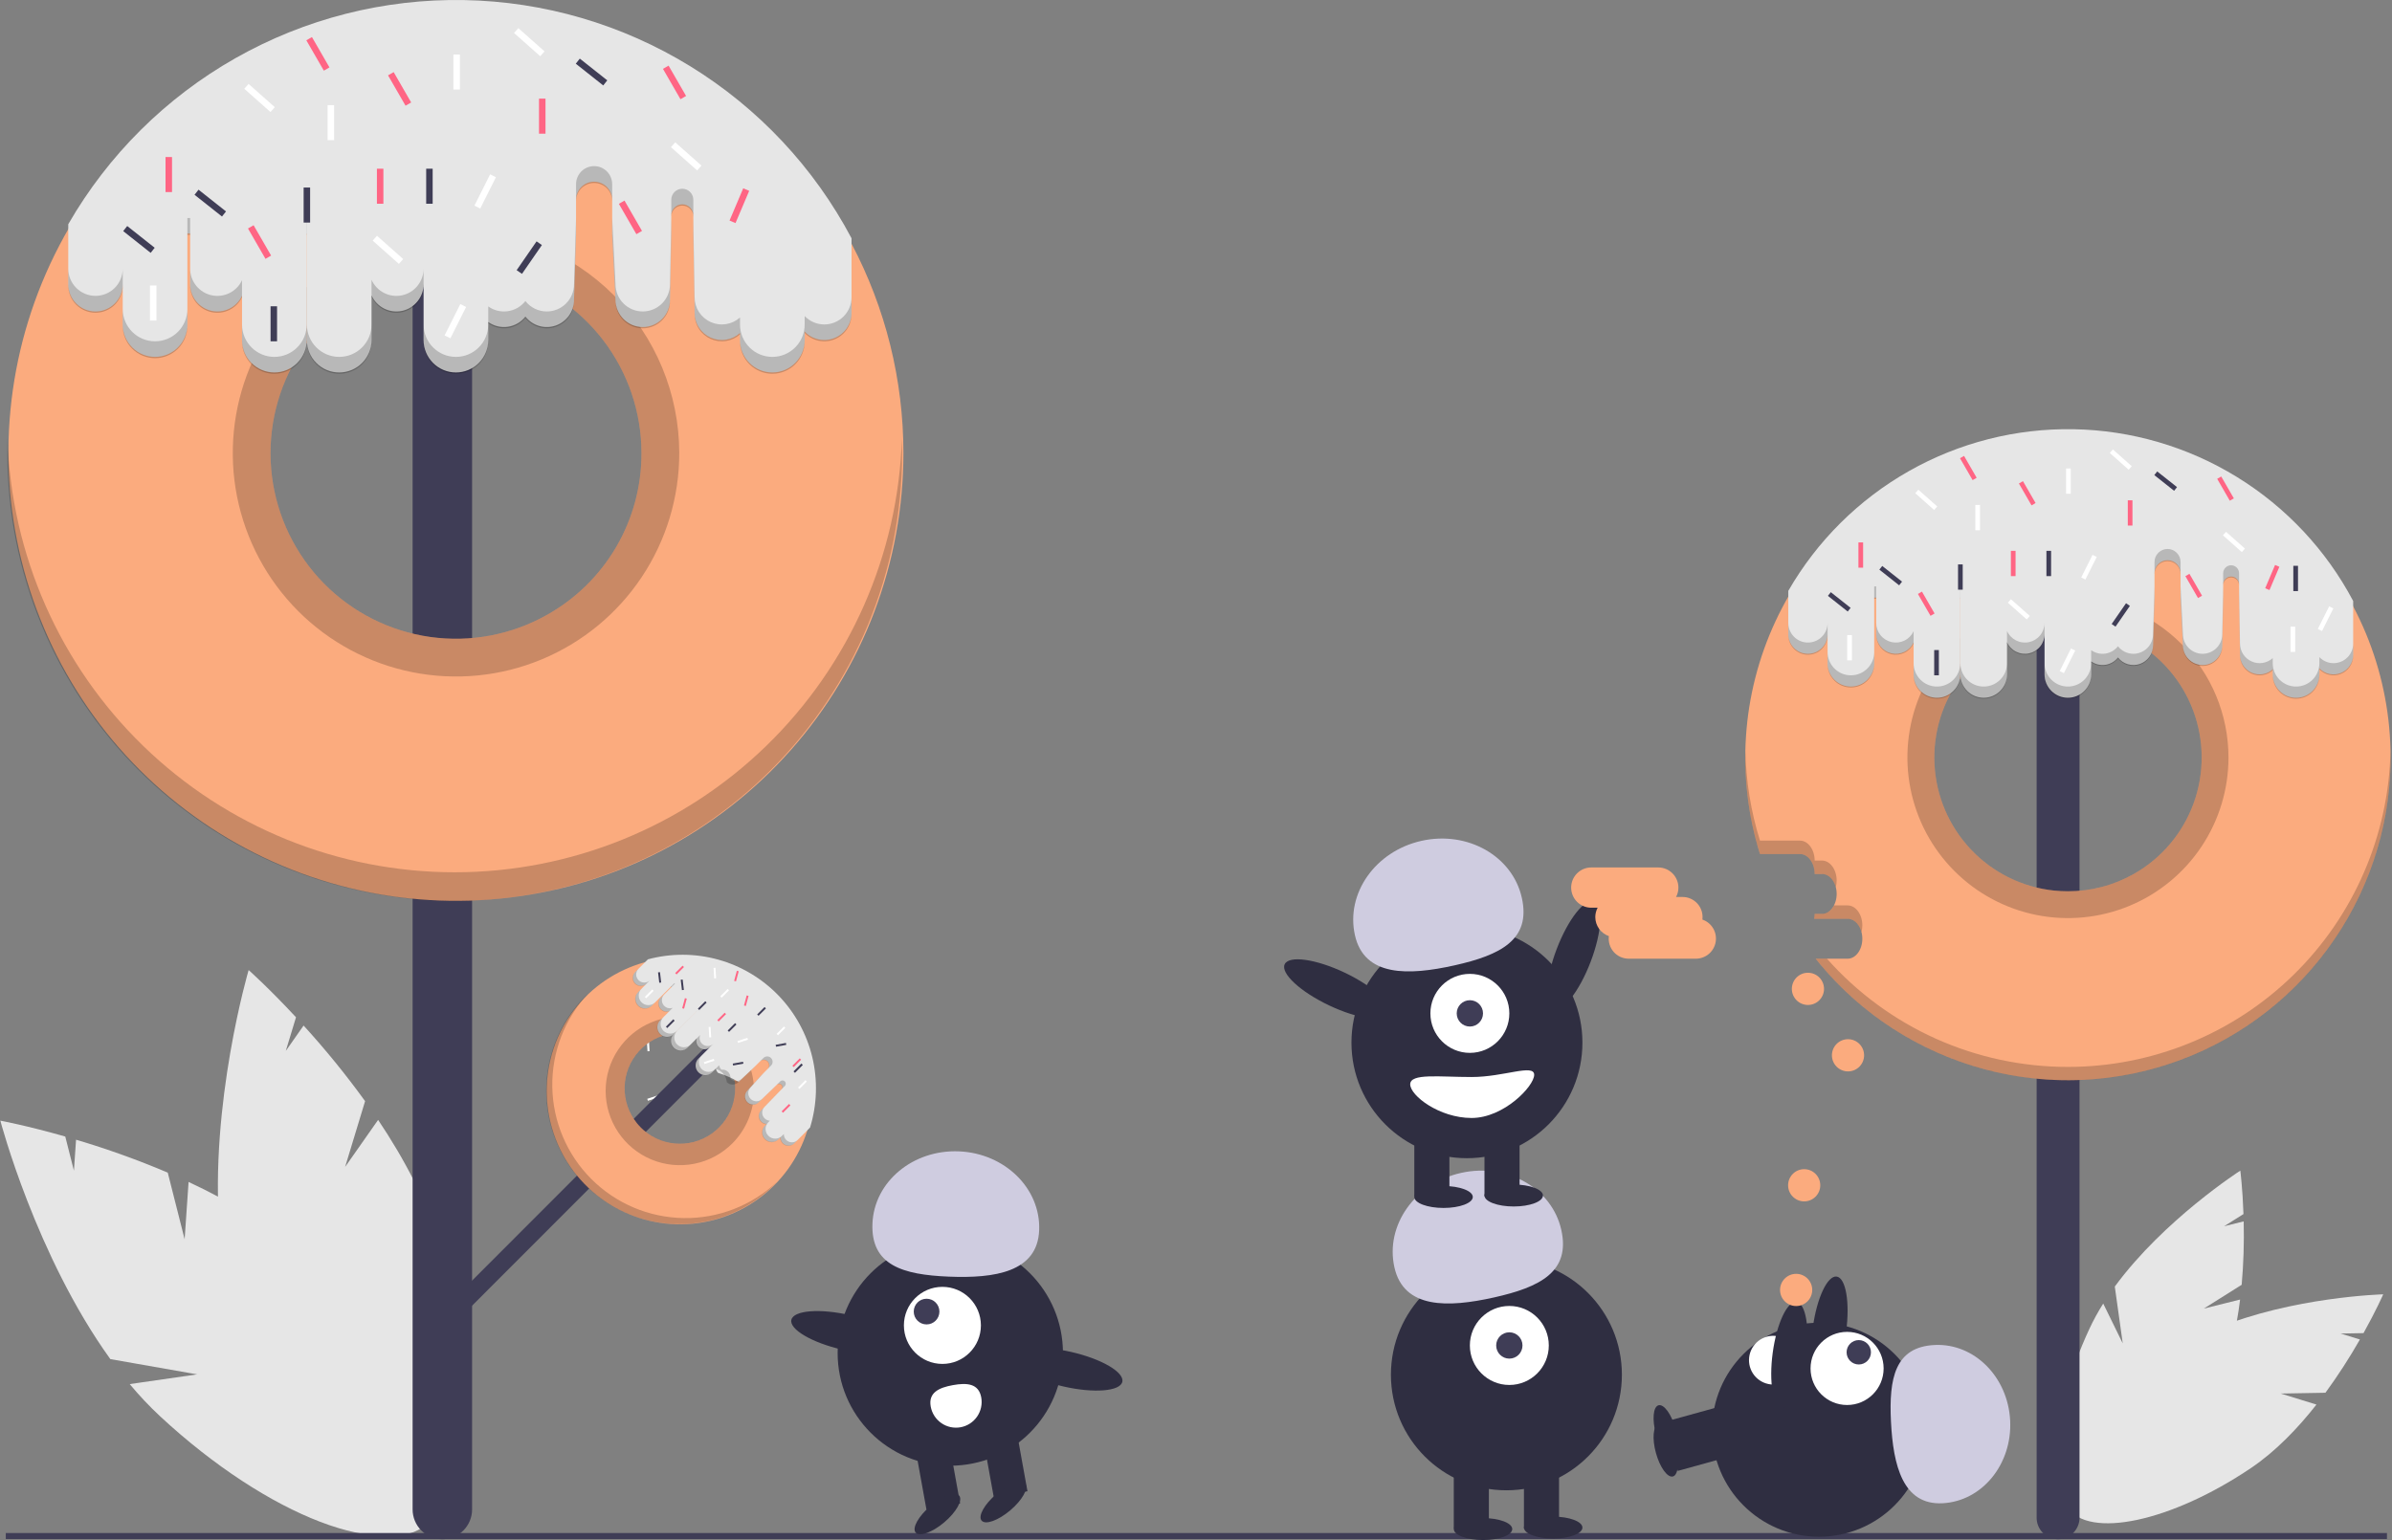 <svg width="309" height="199" viewBox="0 0 309 199" fill="none" xmlns="http://www.w3.org/2000/svg">
<rect x="0" y="0" width="309" height="199" fill="#808080" stroke="none"/>
<g clip-path="url(#clip0_5_2188)">
<path d="M23.851 160.133L21.671 151.526C17.805 149.886 13.85 148.465 9.825 147.271L9.549 151.271L8.433 146.864C3.441 145.437 0.045 144.809 0.045 144.809C0.045 144.809 4.632 162.271 14.254 175.622L25.465 177.593L16.756 178.85C17.966 180.308 19.268 181.689 20.652 182.983C34.649 195.989 50.238 201.956 55.473 196.311C60.707 190.666 53.603 175.547 39.606 162.541C35.267 158.51 29.816 155.274 24.36 152.728L23.851 160.133Z" fill="#E6E6E6"/>
<path d="M44.584 150.785L47.163 142.289C44.701 138.885 42.048 135.623 39.219 132.518L36.918 135.8L38.238 131.449C34.701 127.645 32.119 125.349 32.119 125.349C32.119 125.349 27.029 142.672 28.372 159.079L36.951 166.568L28.846 163.137C29.13 165.012 29.531 166.867 30.047 168.691C35.313 187.067 45.578 200.242 52.973 198.118C60.369 195.994 62.095 179.376 56.829 161C55.196 155.303 52.201 149.713 48.845 144.71L44.584 150.785Z" fill="#E6E6E6"/>
<path d="M284.694 169.093L289.582 166.017C289.822 163.293 289.908 160.557 289.841 157.823L287.311 158.453L289.814 156.879C289.696 153.498 289.405 151.267 289.405 151.267C289.405 151.267 279.522 157.609 273.191 166.247L274.218 173.591L271.695 168.444C271.036 169.487 270.443 170.57 269.919 171.687C264.678 182.968 264.11 193.827 268.65 195.941C273.191 198.054 281.12 190.623 286.361 179.342C287.986 175.844 288.895 171.817 289.377 167.925L284.694 169.093Z" fill="#E6E6E6"/>
<path d="M294.63 180.072L300.402 179.969C302.014 177.761 303.501 175.463 304.855 173.087L302.364 172.318L305.319 172.265C306.964 169.311 307.866 167.25 307.866 167.25C307.866 167.25 296.132 167.565 286.252 171.684L283.338 178.502L283.837 172.791C282.734 173.342 281.667 173.963 280.642 174.648C270.33 181.593 264.237 190.595 267.032 194.753C269.827 198.912 280.452 196.653 290.764 189.708C293.961 187.555 296.819 184.578 299.241 181.496L294.63 180.072Z" fill="#E6E6E6"/>
<path d="M308.349 198.094H0.748V198.871H308.349V198.094Z" fill="#3F3D56"/>
<path d="M88.074 21.439L87.277 21.039L85.119 25.345L85.916 25.745L88.074 21.439Z" fill="white"/>
<path d="M83.483 129.2L83.219 129.23L83.386 130.657L83.649 130.626L83.483 129.2Z" fill="#3F3D56"/>
<path d="M85.059 141.789L84.975 141.537L83.614 141.989L83.697 142.242L85.059 141.789Z" fill="white"/>
<path d="M83.824 134.394L83.559 134.41L83.646 135.844L83.91 135.828L83.824 134.394Z" fill="white"/>
<path d="M82.584 126.533L82.32 126.549L82.406 127.982L82.67 127.967L82.584 126.533Z" fill="white"/>
<path d="M101.536 132.397L101.437 132.15L100.106 132.688L100.206 132.934L101.536 132.397Z" fill="#FF6584"/>
<path d="M85.852 131.977L85.596 131.908L85.225 133.295L85.481 133.364L85.852 131.977Z" fill="#FF6584"/>
<path d="M100.118 24.484H99.281V29.012H100.118V24.484Z" fill="#3F3D56"/>
<path d="M99.616 35.384H98.778V39.912H99.616V35.384Z" fill="white"/>
<path d="M98.981 130.015L98.805 129.839L97.851 130.793L98.028 130.97L98.981 130.015Z" fill="white"/>
<path d="M101.488 144.473L101.312 144.296L100.358 145.251L100.535 145.427L101.488 144.473Z" fill="white"/>
<path d="M99.488 138.48L99.247 138.416L98.898 139.719L99.139 139.784L99.488 138.48Z" fill="#FF6584"/>
<path d="M100.111 133.55L99.935 133.374L98.981 134.328L99.158 134.505L100.111 133.55Z" fill="#FF6584"/>
<path d="M96.276 133.388C96.491 133.173 96.612 132.881 96.612 132.577C96.612 132.273 96.491 131.981 96.276 131.766C96.062 131.551 95.77 131.43 95.466 131.43C95.163 131.43 94.871 131.551 94.656 131.766L58.106 168.355C57.891 168.57 57.77 168.861 57.77 169.166C57.77 169.47 57.891 169.761 58.106 169.976C58.321 170.191 58.612 170.312 58.916 170.312C59.22 170.312 59.511 170.191 59.726 169.976L96.041 133.623" fill="#3F3D56"/>
<path d="M100.012 128.77C97.35 126.108 93.89 124.392 90.161 123.885C86.433 123.378 82.641 124.108 79.365 125.962C76.09 127.817 73.512 130.694 72.025 134.154C70.538 137.615 70.225 141.467 71.132 145.123C72.039 148.779 74.118 152.036 77.05 154.397C79.982 156.758 83.606 158.093 87.367 158.197C91.129 158.301 94.821 157.169 97.879 154.974C100.936 152.779 103.192 149.641 104.3 146.042C105.221 143.044 105.309 139.853 104.554 136.809C103.798 133.766 102.228 130.986 100.012 128.77V128.77ZM85.913 147.528C84.728 147.198 83.648 146.567 82.778 145.696C82.602 145.52 82.44 145.334 82.283 145.145C81.21 143.821 80.644 142.156 80.689 140.45C80.734 138.745 81.387 137.112 82.529 135.846C83.671 134.58 85.228 133.765 86.918 133.547C88.609 133.329 90.321 133.724 91.746 134.659C93.171 135.595 94.215 137.009 94.69 138.648C95.165 140.286 95.038 142.04 94.334 143.594C93.63 145.147 92.394 146.398 90.85 147.119C89.306 147.84 87.555 147.985 85.913 147.528Z" fill="#FBAB7E"/>
<path d="M60.985 32.923C60.985 31.903 60.581 30.924 59.86 30.203C59.139 29.482 58.162 29.076 57.143 29.076C56.124 29.076 55.146 29.482 54.426 30.203C53.705 30.924 53.3 31.903 53.3 32.923V195.046C53.3 195.551 53.4 196.051 53.593 196.518C53.786 196.985 54.069 197.409 54.426 197.766C54.782 198.123 55.206 198.407 55.672 198.6C56.139 198.793 56.638 198.893 57.143 198.893C57.647 198.893 58.147 198.793 58.613 198.6C59.08 198.407 59.503 198.123 59.86 197.766C60.217 197.409 60.5 196.985 60.693 196.518C60.886 196.051 60.985 195.551 60.985 195.046V34.04" fill="#3F3D56"/>
<path d="M110.001 31.486C103.403 18.993 92.466 9.348 79.253 4.371C66.041 -0.606 51.465 -0.571 38.276 4.469C25.088 9.509 14.197 19.206 7.659 31.731C1.12 44.256 -0.614 58.743 2.783 72.46C6.18 86.176 14.474 98.174 26.1 106.191C37.725 114.208 51.88 117.689 65.893 115.978C79.907 114.267 92.81 107.482 102.17 96.903C111.531 86.324 116.7 72.682 116.704 58.55C116.708 49.117 114.407 39.825 110.001 31.486V31.486ZM70.682 79.439C66.098 82.03 60.789 83.037 55.576 82.305C50.363 81.572 45.536 79.142 41.841 75.389C38.146 71.635 35.788 66.769 35.132 61.54C34.477 56.311 35.56 51.012 38.214 46.461C40.868 41.91 44.945 38.361 49.816 36.362C54.686 34.363 60.079 34.025 65.16 35.401C70.242 36.777 74.73 39.789 77.93 43.974C81.129 48.158 82.864 53.281 82.864 58.55C82.877 62.803 81.754 66.982 79.613 70.654C77.471 74.327 74.388 77.36 70.682 79.439H70.682Z" fill="#FBAB7E"/>
<path opacity="0.2" d="M58.74 112.715C43.724 112.715 29.298 106.864 18.516 96.403C7.735 85.941 1.444 71.689 0.976 56.664C0.956 57.29 0.945 57.918 0.945 58.549C0.943 66.148 2.437 73.673 5.34 80.694C8.244 87.715 12.501 94.094 17.868 99.468C23.235 104.842 29.607 109.105 36.62 112.013C43.633 114.922 51.149 116.419 58.74 116.419C66.331 116.419 73.848 114.922 80.861 112.013C87.874 109.105 94.246 104.842 99.613 99.468C104.98 94.094 109.236 87.715 112.14 80.694C115.044 73.673 116.537 66.148 116.535 58.549C116.535 57.918 116.525 57.289 116.505 56.662C116.037 71.687 109.747 85.939 98.965 96.402C88.183 106.864 73.756 112.715 58.74 112.715V112.715Z" fill="black"/>
<path opacity="0.2" d="M58.908 29.681C53.204 29.681 47.629 31.374 42.887 34.546C38.144 37.719 34.449 42.227 32.266 47.502C30.084 52.777 29.512 58.581 30.625 64.181C31.738 69.781 34.485 74.924 38.518 78.962C42.551 82.999 47.689 85.748 53.283 86.862C58.877 87.976 64.675 87.404 69.944 85.22C75.214 83.035 79.718 79.335 82.886 74.588C86.055 69.841 87.747 64.26 87.747 58.55C87.739 50.896 84.698 43.558 79.291 38.146C73.884 32.733 66.554 29.689 58.908 29.681V29.681ZM70.682 79.439C66.098 82.03 60.789 83.037 55.576 82.304C50.363 81.572 45.536 79.142 41.841 75.389C38.146 71.635 35.788 66.769 35.132 61.54C34.477 56.311 35.56 51.012 38.214 46.461C40.867 41.91 44.945 38.361 49.816 36.362C54.686 34.363 60.079 34.025 65.16 35.401C70.242 36.776 74.73 39.789 77.929 43.974C81.129 48.158 82.864 53.281 82.864 58.55C82.877 62.803 81.754 66.982 79.613 70.654C77.471 74.327 74.388 77.36 70.682 79.439V79.439Z" fill="black"/>
<path d="M110.002 30.791V40.415C110.003 41.118 109.793 41.804 109.4 42.387C109.007 42.969 108.449 43.42 107.798 43.683C107.147 43.945 106.432 44.006 105.746 43.858C105.06 43.709 104.433 43.359 103.948 42.852V43.948C103.948 45.057 103.508 46.12 102.725 46.905C101.941 47.689 100.879 48.129 99.772 48.129C98.664 48.129 97.602 47.689 96.818 46.905C96.035 46.12 95.595 45.057 95.595 43.948V43.034C95.09 43.489 94.464 43.788 93.793 43.894C93.121 44 92.434 43.908 91.814 43.631C91.193 43.354 90.666 42.903 90.297 42.332C89.927 41.761 89.731 41.095 89.732 40.415L89.564 30.186V27.826C89.564 27.448 89.413 27.086 89.147 26.82C88.879 26.553 88.518 26.403 88.14 26.403C87.763 26.403 87.401 26.553 87.134 26.82C86.867 27.086 86.717 27.448 86.716 27.826V30.186L86.549 38.738C86.549 39.672 86.178 40.568 85.519 41.228C84.859 41.889 83.964 42.26 83.031 42.26C82.098 42.26 81.203 41.889 80.543 41.228C79.884 40.568 79.513 39.672 79.513 38.738L79.082 30.186V25.814C79.082 25.194 78.837 24.6 78.399 24.162C77.961 23.724 77.368 23.478 76.749 23.478C76.13 23.478 75.536 23.724 75.099 24.162C74.661 24.6 74.415 25.194 74.415 25.814V30.186L74.152 38.738C74.153 39.47 73.925 40.185 73.501 40.782C73.076 41.378 72.477 41.827 71.785 42.067C71.094 42.306 70.345 42.323 69.643 42.116C68.941 41.909 68.322 41.488 67.87 40.911C67.314 41.623 66.505 42.093 65.611 42.223C64.717 42.353 63.808 42.133 63.072 41.609V43.948C63.072 45.057 62.632 46.12 61.849 46.905C61.066 47.689 60.004 48.129 58.896 48.129C57.788 48.129 56.726 47.689 55.943 46.905C55.16 46.12 54.72 45.057 54.72 43.948V36.726C54.72 37.531 54.444 38.313 53.938 38.939C53.433 39.566 52.727 40 51.941 40.169C51.154 40.338 50.333 40.232 49.615 39.868C48.897 39.504 48.325 38.904 47.995 38.169V43.948C47.995 45.057 47.555 46.12 46.772 46.905C45.989 47.689 44.927 48.129 43.819 48.129C42.711 48.129 41.649 47.689 40.866 46.905C40.083 46.12 39.643 45.057 39.643 43.948V30.186H39.619V43.948C39.619 45.057 39.179 46.12 38.396 46.905C37.613 47.689 36.55 48.129 35.443 48.129C34.335 48.129 33.273 47.689 32.49 46.905C31.706 46.12 31.267 45.057 31.267 43.948V38.218C30.928 38.944 30.352 39.532 29.634 39.886C28.916 40.239 28.099 40.337 27.318 40.163C26.537 39.989 25.838 39.554 25.338 38.929C24.838 38.304 24.565 37.527 24.566 36.726V30.186H24.207V41.936C24.207 43.045 23.767 44.108 22.984 44.892C22.201 45.676 21.138 46.117 20.031 46.117C18.923 46.117 17.861 45.676 17.078 44.892C16.294 44.108 15.854 43.045 15.854 41.936V36.726C15.855 37.188 15.764 37.647 15.588 38.074C15.411 38.502 15.152 38.891 14.825 39.218C14.498 39.545 14.111 39.805 13.684 39.982C13.257 40.16 12.799 40.251 12.336 40.251C11.874 40.251 11.416 40.16 10.989 39.982C10.562 39.805 10.174 39.545 9.848 39.218C9.521 38.891 9.262 38.502 9.085 38.074C8.909 37.647 8.818 37.188 8.818 36.726V28.973C13.978 20.013 21.442 12.6 30.433 7.506C39.425 2.412 49.616 -0.176 59.946 0.009C70.276 0.195 80.367 3.148 89.171 8.561C97.974 13.975 105.167 21.651 110.002 30.791V30.791Z" fill="#E6E6E6"/>
<path opacity="0.2" d="M35.443 46.117C34.894 46.117 34.351 46.009 33.845 45.799C33.338 45.589 32.877 45.281 32.49 44.892C32.102 44.504 31.794 44.043 31.584 43.536C31.375 43.029 31.267 42.485 31.267 41.936V44.116C31.267 45.225 31.706 46.288 32.49 47.072C33.273 47.856 34.335 48.297 35.443 48.297C36.55 48.297 37.613 47.856 38.396 47.072C39.179 46.288 39.619 45.225 39.619 44.116V41.936C39.619 42.485 39.511 43.029 39.301 43.536C39.092 44.043 38.784 44.504 38.396 44.892C38.008 45.281 37.548 45.589 37.041 45.799C36.534 46.009 35.991 46.117 35.443 46.117Z" fill="black"/>
<path opacity="0.2" d="M43.819 46.117C43.27 46.117 42.727 46.009 42.221 45.799C41.714 45.589 41.254 45.281 40.866 44.892C40.478 44.504 40.17 44.043 39.961 43.536C39.751 43.029 39.643 42.485 39.643 41.936V44.116C39.643 45.225 40.083 46.288 40.866 47.072C41.649 47.856 42.711 48.297 43.819 48.297C44.927 48.297 45.989 47.856 46.772 47.072C47.555 46.288 47.995 45.225 47.995 44.116V41.936C47.995 42.485 47.887 43.029 47.678 43.536C47.468 44.043 47.16 44.504 46.772 44.892C46.384 45.281 45.924 45.589 45.417 45.799C44.91 46.009 44.367 46.117 43.819 46.117V46.117Z" fill="black"/>
<path opacity="0.2" d="M31.267 36.206C30.928 36.931 30.352 37.52 29.634 37.873C28.916 38.227 28.099 38.325 27.318 38.151C26.537 37.977 25.838 37.541 25.338 36.916C24.838 36.291 24.565 35.514 24.566 34.713V36.893C24.565 37.694 24.838 38.472 25.338 39.097C25.838 39.722 26.537 40.157 27.318 40.331C28.099 40.505 28.916 40.407 29.634 40.053C30.352 39.7 30.928 39.111 31.267 38.386V36.206Z" fill="black"/>
<path opacity="0.2" d="M39.643 28.173H39.619V30.353H39.643V28.173Z" fill="black"/>
<path opacity="0.2" d="M15.854 34.713C15.854 35.647 15.482 36.542 14.823 37.201C14.163 37.861 13.269 38.231 12.336 38.231C11.404 38.231 10.51 37.861 9.85 37.201C9.19 36.542 8.819 35.647 8.818 34.713V36.893C8.819 37.827 9.19 38.722 9.85 39.381C10.51 40.041 11.404 40.411 12.336 40.411C13.269 40.411 14.163 40.041 14.823 39.381C15.482 38.722 15.854 37.827 15.854 36.893V34.713Z" fill="black"/>
<path opacity="0.2" d="M24.565 28.173H24.207V30.353H24.565V28.173Z" fill="black"/>
<path opacity="0.2" d="M20.031 44.104C19.482 44.104 18.939 43.996 18.433 43.786C17.926 43.576 17.465 43.268 17.078 42.88C16.69 42.492 16.382 42.031 16.172 41.524C15.962 41.016 15.854 40.473 15.854 39.924V42.104C15.854 43.212 16.294 44.276 17.078 45.06C17.861 45.844 18.923 46.284 20.031 46.284C21.138 46.284 22.201 45.844 22.984 45.06C23.767 44.276 24.207 43.212 24.207 42.104V39.924C24.207 40.473 24.099 41.016 23.889 41.524C23.679 42.031 23.372 42.492 22.984 42.88C22.596 43.268 22.136 43.576 21.629 43.786C21.122 43.996 20.579 44.104 20.031 44.104V44.104Z" fill="black"/>
<path opacity="0.2" d="M58.896 46.117C58.347 46.117 57.804 46.009 57.298 45.799C56.791 45.589 56.331 45.281 55.943 44.892C55.555 44.504 55.247 44.043 55.038 43.536C54.828 43.029 54.72 42.485 54.72 41.936V44.116C54.72 45.225 55.16 46.288 55.943 47.072C56.726 47.856 57.788 48.297 58.896 48.297C60.004 48.297 61.066 47.856 61.849 47.072C62.632 46.288 63.072 45.225 63.072 44.116V41.936C63.072 42.485 62.964 43.029 62.755 43.536C62.545 44.043 62.237 44.504 61.849 44.892C61.461 45.281 61.001 45.589 60.494 45.799C59.987 46.009 59.444 46.117 58.896 46.117Z" fill="black"/>
<path opacity="0.2" d="M89.564 25.814C89.564 25.436 89.414 25.073 89.147 24.806C88.88 24.538 88.518 24.388 88.14 24.388C87.763 24.388 87.401 24.538 87.133 24.806C86.867 25.073 86.716 25.436 86.716 25.814V27.994C86.716 27.806 86.753 27.621 86.824 27.448C86.896 27.274 87.001 27.117 87.133 26.984C87.265 26.852 87.422 26.747 87.595 26.675C87.768 26.603 87.953 26.566 88.14 26.566C88.328 26.566 88.513 26.603 88.686 26.675C88.859 26.747 89.016 26.852 89.148 26.984C89.28 27.117 89.385 27.274 89.457 27.448C89.528 27.621 89.565 27.806 89.564 27.994V25.814Z" fill="black"/>
<path opacity="0.2" d="M54.72 34.713C54.72 35.519 54.444 36.3 53.938 36.927C53.433 37.554 52.727 37.988 51.941 38.157C51.154 38.326 50.333 38.219 49.615 37.855C48.897 37.492 48.325 36.892 47.995 36.157V38.337C48.325 39.072 48.897 39.672 49.615 40.035C50.333 40.399 51.154 40.506 51.941 40.337C52.727 40.168 53.433 39.734 53.938 39.107C54.444 38.48 54.72 37.699 54.72 36.893V34.713Z" fill="black"/>
<path opacity="0.2" d="M83.031 40.247C82.569 40.247 82.112 40.156 81.685 39.979C81.258 39.802 80.87 39.543 80.543 39.216C80.217 38.889 79.957 38.501 79.781 38.073C79.604 37.646 79.513 37.188 79.513 36.726L79.082 28.173V30.353L79.513 38.906C79.513 39.84 79.884 40.736 80.543 41.396C81.203 42.056 82.098 42.427 83.031 42.427C83.964 42.427 84.859 42.056 85.519 41.396C86.178 40.736 86.549 39.84 86.549 38.906L86.716 30.353V28.173L86.549 36.726C86.549 37.188 86.458 37.646 86.281 38.073C86.105 38.501 85.845 38.889 85.519 39.216C85.192 39.543 84.804 39.802 84.377 39.979C83.951 40.156 83.493 40.247 83.031 40.247V40.247Z" fill="black"/>
<path opacity="0.2" d="M106.484 41.924C106.01 41.925 105.541 41.828 105.105 41.642C104.669 41.455 104.275 41.182 103.948 40.839V41.936C103.948 43.045 103.508 44.108 102.725 44.892C101.941 45.676 100.879 46.117 99.772 46.117C98.664 46.117 97.602 45.676 96.818 44.892C96.035 44.108 95.595 43.045 95.595 41.936V41.022C95.09 41.477 94.464 41.776 93.793 41.881C93.121 41.987 92.434 41.896 91.814 41.619C91.193 41.342 90.666 40.89 90.297 40.32C89.927 39.749 89.731 39.083 89.732 38.403L89.564 28.173V30.353L89.732 40.583C89.731 41.263 89.927 41.929 90.297 42.5C90.666 43.071 91.193 43.522 91.814 43.799C92.434 44.076 93.121 44.167 93.793 44.062C94.464 43.956 95.09 43.657 95.595 43.202V44.116C95.595 45.225 96.035 46.288 96.818 47.072C97.602 47.856 98.664 48.297 99.772 48.297C100.879 48.297 101.941 47.856 102.725 47.072C103.508 46.288 103.948 45.225 103.948 44.116V43.019C104.433 43.527 105.06 43.877 105.746 44.025C106.432 44.173 107.147 44.112 107.798 43.85C108.449 43.588 109.007 43.137 109.4 42.555C109.793 41.972 110.003 41.285 110.002 40.583V38.403C110.002 38.865 109.911 39.323 109.734 39.75C109.558 40.178 109.299 40.566 108.972 40.893C108.645 41.22 108.257 41.479 107.83 41.656C107.404 41.833 106.946 41.924 106.484 41.924V41.924Z" fill="black"/>
<path opacity="0.2" d="M70.634 40.247C70.102 40.247 69.576 40.126 69.097 39.892C68.618 39.659 68.198 39.319 67.87 38.899C67.314 39.611 66.505 40.081 65.611 40.211C64.717 40.341 63.808 40.121 63.072 39.597V41.777C63.808 42.301 64.717 42.521 65.611 42.391C66.505 42.261 67.314 41.791 67.87 41.079C68.322 41.656 68.941 42.077 69.643 42.284C70.345 42.491 71.094 42.474 71.785 42.234C72.477 41.995 73.076 41.546 73.501 40.949C73.925 40.352 74.153 39.638 74.152 38.906L74.415 30.353V28.173L74.152 36.726C74.152 37.188 74.061 37.646 73.885 38.073C73.708 38.501 73.449 38.889 73.122 39.216C72.795 39.543 72.407 39.802 71.981 39.979C71.554 40.156 71.096 40.247 70.634 40.247Z" fill="black"/>
<path opacity="0.2" d="M79.082 23.801C79.082 23.182 78.837 22.588 78.399 22.149C77.961 21.711 77.368 21.465 76.749 21.465C76.13 21.465 75.536 21.711 75.099 22.149C74.661 22.588 74.415 23.182 74.415 23.801V25.981C74.415 25.362 74.661 24.768 75.099 24.329C75.536 23.892 76.13 23.645 76.749 23.645C77.368 23.645 77.961 23.892 78.399 24.329C78.837 24.768 79.082 25.362 79.082 25.981V23.801Z" fill="black"/>
<path d="M40.061 24.232H39.224V28.76H40.061V24.232Z" fill="#3F3D56"/>
<path d="M55.892 21.801H55.055V26.328H55.892V21.801Z" fill="#3F3D56"/>
<path d="M35.79 39.577H34.952V44.104H35.79V39.577Z" fill="#3F3D56"/>
<path d="M70.003 31.665L69.314 31.188L66.741 34.911L67.43 35.388L70.003 31.665Z" fill="#3F3D56"/>
<path d="M25.648 24.511L25.129 25.169L28.676 27.978L29.196 27.321L25.648 24.511Z" fill="#3F3D56"/>
<path d="M74.9 7.574L74.38 8.231L77.927 11.041L78.447 10.383L74.9 7.574Z" fill="#3F3D56"/>
<path d="M16.435 29.207L15.915 29.864L19.462 32.674L19.982 32.016L16.435 29.207Z" fill="#3F3D56"/>
<path d="M43.161 13.584H42.323V18.111H43.161V13.584Z" fill="white"/>
<path d="M20.21 36.893H19.372V41.421H20.21V36.893Z" fill="white"/>
<path d="M59.41 7.043H58.573V11.571H59.41V7.043Z" fill="white"/>
<path d="M64.066 22.9L63.317 22.524L61.288 26.571L62.037 26.947L64.066 22.9Z" fill="white"/>
<path d="M60.212 39.669L59.464 39.294L57.435 43.34L58.184 43.717L60.212 39.669Z" fill="white"/>
<path d="M48.698 30.466L48.143 31.094L51.527 34.097L52.083 33.47L48.698 30.466Z" fill="white"/>
<path d="M32.114 10.845L31.558 11.473L34.943 14.477L35.498 13.849L32.114 10.845Z" fill="white"/>
<path d="M87.228 18.392L86.673 19.019L90.057 22.023L90.613 21.396L87.228 18.392Z" fill="white"/>
<path d="M66.958 3.635L66.403 4.262L69.787 7.266L70.343 6.638L66.958 3.635Z" fill="white"/>
<path d="M49.526 21.801H48.689V26.328H49.526V21.801Z" fill="#FF6584"/>
<path d="M96.781 24.66L96.01 24.332L94.242 28.5L95.013 28.828L96.781 24.66Z" fill="#FF6584"/>
<path d="M32.76 29.105L32.035 29.524L34.296 33.446L35.022 33.026L32.76 29.105Z" fill="#FF6584"/>
<path d="M80.671 25.919L79.946 26.338L82.208 30.259L82.933 29.84L80.671 25.919Z" fill="#FF6584"/>
<path d="M50.853 9.317L50.127 9.737L52.389 13.658L53.114 13.239L50.853 9.317Z" fill="#FF6584"/>
<path d="M86.367 8.479L85.642 8.898L87.903 12.819L88.629 12.4L86.367 8.479Z" fill="#FF6584"/>
<path d="M40.298 4.789L39.573 5.208L41.835 9.13L42.56 8.71L40.298 4.789Z" fill="#FF6584"/>
<path d="M70.467 12.745H69.629V17.273H70.467V12.745Z" fill="#FF6584"/>
<path d="M22.22 20.291H21.383V24.819H22.22V20.291Z" fill="#FF6584"/>
<path opacity="0.2" d="M76.388 152.349C73.223 149.18 71.414 144.903 71.345 140.423C71.275 135.943 72.95 131.611 76.015 128.345C75.879 128.473 75.744 128.603 75.612 128.736C74.011 130.337 72.74 132.239 71.874 134.331C71.007 136.424 70.561 138.667 70.56 140.933C70.56 143.198 71.005 145.442 71.871 147.535C72.737 149.628 74.006 151.53 75.606 153.132C77.207 154.734 79.107 156.004 81.198 156.871C83.288 157.738 85.529 158.184 87.793 158.183C90.056 158.183 92.297 157.736 94.387 156.868C96.478 156.001 98.377 154.729 99.977 153.127C100.11 152.994 100.24 152.859 100.368 152.722C97.105 155.791 92.778 157.468 88.302 157.398C83.827 157.328 79.554 155.517 76.388 152.349V152.349Z" fill="black"/>
<path opacity="0.2" d="M94.605 134.183C93.265 132.84 91.557 131.926 89.697 131.555C87.837 131.184 85.909 131.374 84.157 132.1C82.406 132.826 80.908 134.056 79.854 135.634C78.801 137.212 78.238 139.068 78.238 140.966C78.238 142.864 78.801 144.72 79.854 146.298C80.908 147.876 82.406 149.106 84.157 149.832C85.909 150.558 87.837 150.748 89.697 150.377C91.557 150.006 93.265 149.092 94.605 147.749C96.398 145.948 97.406 143.509 97.406 140.966C97.406 138.423 96.398 135.984 94.605 134.183V134.183ZM92.88 145.696C91.54 147.037 89.723 147.79 87.829 147.79C85.935 147.79 84.118 147.037 82.778 145.696C82.602 145.52 82.44 145.334 82.283 145.145C81.413 144.072 80.873 142.769 80.728 141.394C80.582 140.02 80.838 138.633 81.464 137.401C82.09 136.168 83.06 135.145 84.255 134.453C85.451 133.761 86.821 133.431 88.2 133.503C89.579 133.574 90.907 134.045 92.025 134.857C93.142 135.669 94.001 136.788 94.496 138.078C94.991 139.368 95.102 140.774 94.815 142.127C94.528 143.479 93.856 144.719 92.88 145.696V145.696Z" fill="black"/>
<path d="M104.645 145.696L102.618 147.725C102.47 147.873 102.282 147.974 102.076 148.014C101.871 148.053 101.658 148.031 101.466 147.949C101.273 147.866 101.11 147.728 100.996 147.552C100.883 147.376 100.825 147.17 100.829 146.961L100.598 147.192C100.365 147.426 100.048 147.557 99.718 147.557C99.388 147.557 99.071 147.426 98.838 147.192C98.604 146.959 98.473 146.642 98.473 146.311C98.473 145.98 98.604 145.663 98.838 145.43L99.03 145.237C98.828 145.226 98.633 145.157 98.469 145.038C98.305 144.919 98.18 144.754 98.107 144.565C98.035 144.376 98.019 144.169 98.061 143.971C98.103 143.773 98.202 143.591 98.346 143.448L100.464 141.256L100.961 140.759C101.041 140.679 101.085 140.571 101.085 140.458C101.085 140.346 101.041 140.238 100.961 140.158C100.882 140.078 100.774 140.033 100.661 140.033C100.548 140.033 100.44 140.078 100.361 140.158L99.864 140.655L98.028 142.423C97.831 142.62 97.564 142.73 97.286 142.73C97.008 142.73 96.741 142.62 96.545 142.423C96.348 142.226 96.237 141.959 96.237 141.68C96.237 141.402 96.348 141.135 96.545 140.938L98.255 139.044L99.175 138.123C99.305 137.992 99.377 137.815 99.377 137.631C99.377 137.447 99.303 137.27 99.173 137.14C99.043 137.01 98.867 136.937 98.683 136.936C98.499 136.936 98.322 137.008 98.192 137.138L97.271 138.06L95.415 139.807C94.582 139.313 93.693 138.921 92.766 138.64C92.613 138.487 92.511 138.289 92.475 138.074L91.982 138.567C91.749 138.801 91.432 138.932 91.102 138.932C90.772 138.932 90.455 138.801 90.221 138.567C89.988 138.333 89.857 138.016 89.857 137.686C89.857 137.355 89.988 137.038 90.221 136.805L91.742 135.282C91.573 135.452 91.35 135.559 91.112 135.584C90.873 135.609 90.633 135.552 90.431 135.422C90.23 135.291 90.079 135.096 90.005 134.867C89.93 134.639 89.936 134.392 90.021 134.168L88.804 135.386C88.57 135.62 88.254 135.751 87.924 135.751C87.594 135.751 87.277 135.62 87.043 135.386C86.81 135.152 86.679 134.835 86.679 134.505C86.679 134.174 86.81 133.857 87.043 133.623L89.941 130.722L89.936 130.717L87.038 133.618C86.805 133.852 86.488 133.983 86.158 133.983C85.828 133.983 85.511 133.852 85.278 133.618C85.044 133.385 84.913 133.068 84.913 132.737C84.913 132.407 85.044 132.09 85.278 131.856L86.484 130.648C86.26 130.73 86.015 130.732 85.789 130.655C85.563 130.578 85.37 130.426 85.242 130.225C85.114 130.023 85.059 129.784 85.085 129.547C85.111 129.31 85.217 129.088 85.386 128.92L86.763 127.541L86.688 127.465L84.213 129.942C83.98 130.176 83.663 130.307 83.333 130.307C83.003 130.307 82.686 130.176 82.453 129.942C82.219 129.708 82.088 129.391 82.088 129.061C82.088 128.73 82.219 128.413 82.453 128.18L83.55 127.081C83.353 127.278 83.087 127.389 82.808 127.389C82.53 127.389 82.263 127.278 82.067 127.081C81.87 126.885 81.76 126.618 81.76 126.339C81.76 126.061 81.87 125.794 82.067 125.597L83.699 123.963C86.674 123.163 89.808 123.175 92.776 123.999C95.744 124.822 98.437 126.427 100.575 128.646C102.714 130.864 104.219 133.616 104.935 136.615C105.65 139.614 105.55 142.749 104.645 145.696V145.696Z" fill="#E6E6E6"/>
<path opacity="0.2" d="M85.701 133.194C85.586 133.079 85.494 132.941 85.432 132.79C85.369 132.639 85.337 132.477 85.337 132.313C85.337 132.149 85.369 131.987 85.432 131.836C85.494 131.685 85.586 131.547 85.701 131.432L85.243 131.891C85.009 132.125 84.878 132.442 84.878 132.773C84.878 133.103 85.009 133.42 85.243 133.654C85.476 133.887 85.793 134.019 86.123 134.019C86.453 134.019 86.77 133.887 87.003 133.654L87.462 133.194C87.347 133.31 87.209 133.402 87.058 133.464C86.907 133.527 86.745 133.559 86.582 133.559C86.418 133.559 86.256 133.527 86.105 133.464C85.954 133.402 85.817 133.31 85.701 133.194V133.194Z" fill="black"/>
<path opacity="0.2" d="M87.467 134.962C87.352 134.846 87.26 134.709 87.197 134.557C87.135 134.406 87.102 134.244 87.102 134.08C87.102 133.917 87.135 133.755 87.197 133.604C87.26 133.452 87.352 133.315 87.467 133.199L87.008 133.659C86.892 133.774 86.801 133.912 86.738 134.063C86.676 134.214 86.643 134.376 86.643 134.54C86.643 134.704 86.676 134.866 86.738 135.017C86.801 135.168 86.892 135.306 87.008 135.421C87.124 135.537 87.261 135.629 87.412 135.691C87.563 135.754 87.725 135.786 87.888 135.786C88.052 135.786 88.214 135.754 88.365 135.691C88.516 135.629 88.653 135.537 88.769 135.421L89.228 134.962C89.112 135.077 88.975 135.169 88.824 135.232C88.673 135.295 88.511 135.327 88.347 135.327C88.184 135.327 88.022 135.295 87.871 135.232C87.72 135.169 87.583 135.077 87.467 134.962V134.962Z" fill="black"/>
<path opacity="0.2" d="M86.908 130.224C86.684 130.305 86.439 130.308 86.213 130.231C85.987 130.154 85.794 130.002 85.666 129.801C85.538 129.599 85.483 129.36 85.509 129.123C85.535 128.885 85.641 128.664 85.81 128.495L85.351 128.955C85.182 129.124 85.076 129.345 85.05 129.582C85.024 129.82 85.079 130.059 85.207 130.26C85.335 130.462 85.528 130.613 85.754 130.69C85.98 130.767 86.225 130.765 86.449 130.683L86.908 130.224Z" fill="black"/>
<path opacity="0.2" d="M90.36 130.294L89.901 130.753L89.906 130.758L90.365 130.299L90.36 130.294Z" fill="black"/>
<path opacity="0.2" d="M83.974 126.657C83.876 126.755 83.761 126.832 83.633 126.885C83.506 126.938 83.37 126.965 83.232 126.965C83.094 126.965 82.958 126.938 82.831 126.885C82.704 126.832 82.588 126.755 82.491 126.657C82.393 126.56 82.316 126.444 82.263 126.317C82.211 126.189 82.183 126.053 82.183 125.915C82.183 125.777 82.211 125.641 82.263 125.513C82.316 125.386 82.393 125.27 82.491 125.173L82.032 125.632C81.835 125.829 81.724 126.096 81.724 126.374C81.724 126.653 81.835 126.92 82.032 127.117C82.228 127.314 82.495 127.424 82.773 127.424C83.051 127.424 83.318 127.314 83.515 127.117L83.974 126.657Z" fill="black"/>
<path opacity="0.2" d="M87.111 127.042L86.652 127.501L86.728 127.576L87.186 127.117L87.111 127.042Z" fill="black"/>
<path opacity="0.2" d="M82.876 129.518C82.761 129.402 82.669 129.265 82.607 129.114C82.544 128.962 82.512 128.8 82.512 128.637C82.512 128.473 82.544 128.311 82.607 128.16C82.669 128.009 82.761 127.871 82.876 127.755L82.418 128.215C82.302 128.331 82.21 128.468 82.148 128.619C82.085 128.771 82.053 128.933 82.053 129.096C82.053 129.26 82.085 129.422 82.148 129.573C82.21 129.724 82.302 129.862 82.418 129.978C82.533 130.093 82.67 130.185 82.821 130.248C82.972 130.31 83.134 130.343 83.298 130.343C83.461 130.343 83.623 130.31 83.774 130.248C83.925 130.185 84.062 130.093 84.178 129.978L84.637 129.518C84.522 129.634 84.384 129.726 84.233 129.788C84.082 129.851 83.92 129.883 83.757 129.883C83.593 129.883 83.431 129.851 83.28 129.788C83.129 129.726 82.992 129.634 82.876 129.518V129.518Z" fill="black"/>
<path opacity="0.2" d="M90.645 138.143C90.529 138.027 90.438 137.89 90.375 137.739C90.313 137.588 90.281 137.426 90.281 137.262C90.281 137.098 90.313 136.936 90.375 136.785C90.438 136.634 90.529 136.496 90.645 136.381L90.186 136.84C90.07 136.956 89.979 137.093 89.916 137.244C89.854 137.396 89.822 137.558 89.822 137.721C89.822 137.885 89.854 138.047 89.916 138.198C89.979 138.35 90.07 138.487 90.186 138.603C90.302 138.718 90.439 138.81 90.59 138.873C90.741 138.935 90.903 138.968 91.066 138.968C91.23 138.968 91.392 138.935 91.543 138.873C91.694 138.81 91.831 138.718 91.947 138.603L92.406 138.143C92.29 138.259 92.153 138.351 92.002 138.413C91.851 138.476 91.689 138.508 91.525 138.508C91.362 138.508 91.2 138.476 91.049 138.413C90.898 138.351 90.761 138.259 90.645 138.143Z" fill="black"/>
<path opacity="0.2" d="M101.385 140.335C101.464 140.255 101.509 140.147 101.509 140.034C101.509 139.921 101.464 139.813 101.385 139.734C101.305 139.654 101.197 139.609 101.085 139.609C100.972 139.609 100.864 139.654 100.785 139.734L100.326 140.193C100.405 140.114 100.513 140.069 100.626 140.069C100.738 140.069 100.846 140.114 100.926 140.193C101.005 140.273 101.05 140.381 101.05 140.494C101.05 140.606 101.005 140.714 100.926 140.794L101.385 140.335Z" fill="black"/>
<path opacity="0.2" d="M92.166 134.858C91.996 135.028 91.774 135.134 91.535 135.16C91.297 135.185 91.057 135.128 90.855 134.998C90.654 134.867 90.503 134.671 90.428 134.443C90.354 134.215 90.359 133.968 90.445 133.744L89.986 134.203C89.9 134.428 89.894 134.675 89.969 134.903C90.044 135.131 90.195 135.327 90.396 135.457C90.597 135.587 90.838 135.645 91.076 135.619C91.315 135.594 91.537 135.488 91.707 135.318L92.166 134.858Z" fill="black"/>
<path opacity="0.2" d="M96.968 141.998C96.871 141.901 96.794 141.785 96.741 141.658C96.688 141.531 96.661 141.394 96.661 141.256C96.661 141.118 96.688 140.982 96.741 140.854C96.794 140.727 96.871 140.611 96.968 140.514L98.679 138.62L98.219 139.08L96.509 140.973C96.412 141.071 96.335 141.187 96.282 141.314C96.229 141.441 96.202 141.578 96.202 141.716C96.202 141.854 96.229 141.99 96.282 142.117C96.335 142.245 96.412 142.361 96.509 142.458C96.607 142.556 96.722 142.633 96.85 142.686C96.977 142.738 97.113 142.766 97.251 142.766C97.389 142.766 97.525 142.738 97.652 142.686C97.779 142.633 97.895 142.556 97.993 142.458L99.829 140.691L100.288 140.231L98.451 141.998C98.354 142.096 98.239 142.173 98.111 142.226C97.984 142.279 97.848 142.306 97.71 142.306C97.572 142.306 97.436 142.279 97.309 142.226C97.181 142.173 97.066 142.096 96.968 141.998V141.998Z" fill="black"/>
<path opacity="0.2" d="M101.559 147.301C101.459 147.201 101.38 147.082 101.328 146.95C101.275 146.819 101.25 146.678 101.253 146.537L101.022 146.768C100.906 146.884 100.769 146.976 100.618 147.038C100.467 147.101 100.305 147.133 100.142 147.133C99.978 147.133 99.816 147.101 99.665 147.038C99.514 146.976 99.377 146.884 99.261 146.768C99.146 146.652 99.054 146.515 98.991 146.364C98.929 146.213 98.897 146.051 98.897 145.887C98.897 145.723 98.929 145.561 98.991 145.41C99.054 145.259 99.146 145.121 99.261 145.006L99.454 144.813C99.251 144.802 99.057 144.733 98.893 144.614C98.729 144.494 98.603 144.33 98.531 144.141C98.458 143.951 98.442 143.745 98.485 143.547C98.527 143.349 98.626 143.167 98.769 143.024L100.888 140.832L100.429 141.292L98.31 143.483C98.167 143.626 98.068 143.808 98.026 144.006C97.983 144.205 97.999 144.411 98.072 144.6C98.144 144.79 98.27 144.954 98.434 145.073C98.597 145.193 98.792 145.262 98.995 145.273L98.802 145.465C98.569 145.699 98.438 146.016 98.438 146.346C98.438 146.677 98.569 146.994 98.802 147.228C99.036 147.461 99.352 147.593 99.683 147.593C100.013 147.593 100.329 147.461 100.563 147.228L100.794 146.996C100.789 147.206 100.847 147.412 100.961 147.588C101.074 147.764 101.238 147.902 101.43 147.984C101.623 148.066 101.835 148.089 102.041 148.049C102.246 148.009 102.435 147.909 102.583 147.76L103.042 147.301C102.945 147.398 102.829 147.476 102.702 147.528C102.575 147.581 102.438 147.608 102.3 147.608C102.163 147.608 102.026 147.581 101.899 147.528C101.772 147.476 101.656 147.398 101.559 147.301V147.301Z" fill="black"/>
<path opacity="0.2" d="M94.355 139.383C94.375 139.225 94.358 139.065 94.306 138.915C94.254 138.764 94.169 138.628 94.057 138.515C93.944 138.403 93.808 138.318 93.658 138.266C93.508 138.214 93.348 138.197 93.19 138.216C93.036 138.062 92.934 137.865 92.898 137.65L92.439 138.11C92.828 138.219 93.175 138.442 93.434 138.751C93.694 139.06 93.855 139.44 93.896 139.842C93.994 139.94 94.109 140.017 94.237 140.07C94.364 140.123 94.5 140.15 94.638 140.15C94.776 140.15 94.912 140.123 95.039 140.07C95.166 140.017 95.282 139.94 95.379 139.842L97.236 138.095L97.695 137.635L95.838 139.383C95.741 139.48 95.626 139.558 95.498 139.61C95.371 139.663 95.235 139.69 95.097 139.69C94.959 139.69 94.823 139.663 94.696 139.61C94.568 139.558 94.453 139.48 94.355 139.383V139.383Z" fill="black"/>
<path opacity="0.2" d="M99.599 137.699C99.664 137.634 99.716 137.557 99.751 137.473C99.786 137.388 99.805 137.297 99.805 137.206C99.805 137.114 99.787 137.023 99.752 136.938C99.717 136.854 99.666 136.777 99.601 136.712C99.536 136.647 99.46 136.596 99.375 136.561C99.29 136.526 99.199 136.508 99.108 136.508C99.016 136.508 98.926 136.526 98.841 136.562C98.757 136.597 98.68 136.649 98.615 136.714L98.156 137.173C98.221 137.108 98.297 137.057 98.382 137.021C98.466 136.986 98.557 136.968 98.649 136.967C98.74 136.967 98.831 136.985 98.916 137.02C99 137.055 99.077 137.107 99.142 137.171C99.207 137.236 99.258 137.313 99.293 137.398C99.328 137.483 99.346 137.574 99.346 137.665C99.346 137.757 99.327 137.848 99.292 137.932C99.257 138.017 99.205 138.094 99.14 138.158L99.599 137.699Z" fill="black"/>
<path d="M91.283 129.556L91.107 129.379L90.153 130.334L90.33 130.51L91.283 129.556Z" fill="#3F3D56"/>
<path d="M95.132 132.384L94.956 132.207L94.002 133.161L94.179 133.338L95.132 132.384Z" fill="#3F3D56"/>
<path d="M98.943 130.303L98.766 130.126L97.813 131.081L97.989 131.258L98.943 130.303Z" fill="#3F3D56"/>
<path d="M87.152 131.889L86.975 131.712L86.022 132.667L86.198 132.843L87.152 131.889Z" fill="#3F3D56"/>
<path d="M96.03 137.441L95.985 137.195L94.658 137.437L94.703 137.682L96.03 137.441Z" fill="#3F3D56"/>
<path d="M101.572 135.013L101.527 134.767L100.201 135.009L100.246 135.255L101.572 135.013Z" fill="#3F3D56"/>
<path d="M88.186 126.573L87.938 126.602L88.094 127.943L88.342 127.914L88.186 126.573Z" fill="#3F3D56"/>
<path d="M85.255 125.619L85.007 125.648L85.164 126.989L85.411 126.96L85.255 125.619Z" fill="#3F3D56"/>
<path d="M94.179 127.965L94.002 127.788L93.049 128.743L93.225 128.92L94.179 127.965Z" fill="white"/>
<path d="M101.453 132.82L101.277 132.643L100.323 133.597L100.5 133.774L101.453 132.82Z" fill="white"/>
<path d="M104.224 139.755L104.048 139.578L103.094 140.533L103.271 140.709L104.224 139.755Z" fill="white"/>
<path d="M84.433 128.036L84.256 127.859L83.303 128.814L83.479 128.99L84.433 128.036Z" fill="white"/>
<path d="M96.624 134.34L96.545 134.103L95.265 134.528L95.344 134.765L96.624 134.34Z" fill="white"/>
<path d="M92.28 137.062L92.202 136.825L90.922 137.25L91.001 137.487L92.28 137.062Z" fill="white"/>
<path d="M91.79 132.692L91.542 132.707L91.623 134.055L91.871 134.04L91.79 132.692Z" fill="white"/>
<path d="M92.426 125.057L92.177 125.072L92.258 126.419L92.507 126.404L92.426 125.057Z" fill="white"/>
<path d="M93.79 131.041L93.614 130.864L92.66 131.818L92.837 131.995L93.79 131.041Z" fill="#FF6584"/>
<path d="M102.104 142.83L101.927 142.654L100.974 143.608L101.15 143.785L102.104 142.83Z" fill="#FF6584"/>
<path d="M103.489 136.935L103.313 136.759L102.36 137.713L102.536 137.89L103.489 136.935Z" fill="#FF6584"/>
<path d="M88.718 129.042L88.477 128.978L88.128 130.281L88.369 130.346L88.718 129.042Z" fill="#FF6584"/>
<path d="M96.698 128.689L96.457 128.624L96.108 129.928L96.349 129.992L96.698 128.689Z" fill="#FF6584"/>
<path d="M95.427 125.507L95.186 125.443L94.837 126.746L95.078 126.811L95.427 125.507Z" fill="#FF6584"/>
<path d="M88.352 124.961L88.176 124.784L87.222 125.738L87.399 125.915L88.352 124.961Z" fill="#FF6584"/>
<path d="M268.635 71.755C268.635 71.019 268.343 70.313 267.823 69.793C267.304 69.273 266.599 68.981 265.864 68.981C265.129 68.981 264.424 69.273 263.904 69.793C263.385 70.313 263.093 71.019 263.093 71.755V196.119C263.093 196.854 263.385 197.56 263.904 198.08C264.424 198.6 265.129 198.893 265.864 198.893C266.599 198.893 267.304 198.6 267.823 198.08C268.343 197.56 268.635 196.854 268.635 196.119V72.56" fill="#3F3D56"/>
<path d="M303.985 78.355C299.116 69.164 290.995 62.124 281.211 58.616C271.428 55.107 260.688 55.382 251.097 59.388C241.506 63.393 233.755 70.84 229.363 80.269C224.971 89.697 224.255 100.428 227.355 110.357H232.527C233.566 110.357 234.418 111.515 234.418 112.934H235.367C236.41 112.934 237.262 114.092 237.262 115.51C237.262 116.925 236.41 118.086 235.367 118.086H234.418C234.416 118.302 234.394 118.517 234.352 118.728H238.682C239.725 118.728 240.577 119.889 240.577 121.304C240.577 122.723 239.725 123.881 238.682 123.881H234.546C241.02 132.004 250.29 137.417 260.541 139.06C270.792 140.703 281.286 138.458 289.971 132.765C298.655 127.071 304.905 118.338 307.497 108.275C310.089 98.212 308.836 87.542 303.985 78.355H303.985ZM275.629 112.94C273.037 114.405 270.111 115.172 267.135 115.167C266.539 115.166 265.944 115.136 265.351 115.077C261.254 114.648 257.445 112.767 254.612 109.774C251.778 106.781 250.107 102.872 249.9 98.754C249.693 94.635 250.964 90.578 253.482 87.315C256.001 84.052 259.602 81.798 263.636 80.96C267.669 80.122 271.869 80.754 275.477 82.744C279.085 84.734 281.864 87.949 283.312 91.809C284.76 95.67 284.781 99.922 283.372 103.797C281.963 107.672 279.217 110.915 275.629 112.94V112.94Z" fill="#FBAB7E"/>
<path opacity="0.2" d="M240.463 120.438C240.539 120.155 240.577 119.864 240.577 119.571C240.577 118.154 239.724 116.995 238.682 116.995H236.91C236.777 117.301 236.563 117.564 236.291 117.757C236.019 117.949 235.699 118.062 235.367 118.085H234.419C234.417 118.301 234.395 118.517 234.352 118.729H238.682C239.5 118.729 240.2 119.445 240.463 120.438Z" fill="black"/>
<path opacity="0.2" d="M235.367 112.933C236.185 112.933 236.884 113.649 237.148 114.642C237.223 114.359 237.261 114.068 237.261 113.775C237.261 112.358 236.409 111.199 235.367 111.199H234.419C234.419 109.782 233.567 108.623 232.525 108.623H227.355C226.176 104.841 225.541 100.909 225.472 96.947C225.465 97.256 225.456 97.564 225.456 97.874C225.452 102.107 226.092 106.317 227.355 110.357H232.525C233.567 110.357 234.419 111.516 234.419 112.933H235.367Z" fill="black"/>
<path opacity="0.2" d="M267.137 137.864C261.255 137.87 255.438 136.627 250.072 134.217C244.706 131.806 239.911 128.283 236.006 123.881H234.545C239.932 130.646 247.287 135.568 255.592 137.965C263.897 140.362 272.741 140.115 280.899 137.258C289.057 134.401 296.127 129.076 301.129 122.02C306.13 114.964 308.817 106.526 308.817 97.874C308.817 97.613 308.81 97.354 308.805 97.094C308.556 107.992 304.057 118.359 296.27 125.979C288.482 133.598 278.026 137.864 267.137 137.864Z" fill="black"/>
<path opacity="0.2" d="M267.135 77.113C263.033 77.114 259.024 78.332 255.614 80.614C252.204 82.895 249.546 86.138 247.977 89.931C246.408 93.725 245.998 97.899 246.799 101.926C247.599 105.953 249.575 109.652 252.475 112.555C255.376 115.458 259.071 117.435 263.094 118.236C267.117 119.036 271.286 118.625 275.076 117.054C278.865 115.482 282.104 112.821 284.382 109.407C286.661 105.993 287.877 101.98 287.877 97.874C287.871 92.369 285.683 87.092 281.795 83.2C277.906 79.308 272.634 77.119 267.135 77.113V77.113ZM275.629 112.94C273.037 114.405 270.111 115.172 267.135 115.167C266.539 115.166 265.944 115.136 265.351 115.076C261.254 114.648 257.445 112.767 254.612 109.774C251.778 106.781 250.107 102.872 249.9 98.753C249.693 94.635 250.963 90.578 253.482 87.315C256.001 84.052 259.602 81.798 263.636 80.96C267.669 80.121 271.869 80.754 275.477 82.744C279.085 84.734 281.864 87.949 283.312 91.809C284.76 95.67 284.781 99.921 283.372 103.796C281.963 107.671 279.217 110.915 275.629 112.94Z" fill="black"/>
<path d="M303.985 77.662V84.603C303.985 85.109 303.834 85.605 303.55 86.025C303.267 86.445 302.865 86.77 302.395 86.959C301.925 87.148 301.41 87.192 300.915 87.085C300.42 86.978 299.969 86.726 299.618 86.36V87.151C299.618 87.95 299.301 88.717 298.736 89.283C298.171 89.848 297.405 90.166 296.606 90.166C295.808 90.166 295.042 89.848 294.477 89.283C293.912 88.717 293.595 87.95 293.595 87.151V86.492C293.23 86.82 292.779 87.035 292.295 87.111C291.811 87.188 291.315 87.122 290.867 86.922C290.42 86.722 290.04 86.397 289.773 85.985C289.507 85.573 289.366 85.093 289.366 84.603L289.245 77.225V75.524C289.245 75.251 289.137 74.99 288.945 74.797C288.752 74.604 288.491 74.496 288.218 74.496C287.946 74.496 287.685 74.604 287.492 74.797C287.3 74.99 287.192 75.251 287.192 75.524V77.225L287.071 83.393C287.071 84.067 286.803 84.713 286.328 85.189C285.852 85.665 285.206 85.933 284.534 85.933C283.861 85.933 283.215 85.665 282.74 85.189C282.264 84.713 281.997 84.067 281.997 83.393L281.686 77.225V74.072C281.686 73.626 281.509 73.197 281.193 72.881C280.878 72.565 280.449 72.388 280.003 72.388C279.557 72.388 279.129 72.565 278.813 72.881C278.498 73.197 278.32 73.626 278.32 74.072V77.225L278.131 83.393C278.131 83.921 277.967 84.437 277.661 84.867C277.355 85.297 276.922 85.621 276.423 85.794C275.925 85.966 275.385 85.979 274.879 85.829C274.372 85.68 273.926 85.376 273.6 84.96C273.199 85.474 272.615 85.813 271.971 85.907C271.326 86 270.671 85.842 270.14 85.464V87.151C270.14 87.95 269.823 88.717 269.258 89.283C268.693 89.848 267.927 90.166 267.128 90.166C266.329 90.166 265.563 89.848 264.998 89.283C264.434 88.717 264.116 87.95 264.116 87.151V81.942C264.116 82.523 263.918 83.086 263.553 83.538C263.188 83.99 262.68 84.303 262.112 84.425C261.545 84.547 260.952 84.47 260.435 84.208C259.917 83.945 259.505 83.513 259.267 82.983V87.151C259.266 87.95 258.948 88.716 258.383 89.281C257.819 89.845 257.053 90.163 256.255 90.163C255.457 90.163 254.691 89.845 254.126 89.281C253.562 88.716 253.244 87.95 253.243 87.151V77.225H253.226V87.151C253.226 87.95 252.909 88.717 252.344 89.283C251.779 89.848 251.013 90.166 250.214 90.166C249.415 90.166 248.649 89.848 248.085 89.283C247.52 88.717 247.202 87.95 247.202 87.151V83.018C246.958 83.542 246.543 83.966 246.025 84.221C245.507 84.476 244.918 84.546 244.355 84.421C243.791 84.296 243.288 83.982 242.927 83.531C242.566 83.08 242.37 82.52 242.37 81.942V77.225H242.111V85.7C242.111 86.499 241.794 87.266 241.229 87.832C240.664 88.397 239.898 88.715 239.099 88.715C238.301 88.715 237.535 88.397 236.97 87.832C236.405 87.266 236.088 86.499 236.088 85.7V81.942C236.088 82.615 235.82 83.261 235.345 83.738C234.869 84.214 234.223 84.482 233.551 84.482C232.878 84.482 232.232 84.214 231.757 83.738C231.281 83.261 231.013 82.615 231.013 81.942V76.351C234.734 69.889 240.117 64.543 246.602 60.87C253.086 57.196 260.436 55.329 267.885 55.463C275.335 55.597 282.613 57.727 288.961 61.631C295.31 65.535 300.498 71.07 303.985 77.662V77.662Z" fill="#E6E6E6"/>
<path opacity="0.2" d="M250.214 88.715C249.819 88.715 249.427 88.637 249.062 88.485C248.696 88.334 248.364 88.112 248.085 87.832C247.805 87.552 247.583 87.219 247.432 86.853C247.28 86.488 247.202 86.096 247.202 85.7V87.272C247.202 88.071 247.52 88.838 248.085 89.404C248.649 89.969 249.415 90.287 250.214 90.287C251.013 90.287 251.779 89.969 252.344 89.404C252.909 88.838 253.226 88.071 253.226 87.272V85.7C253.226 86.096 253.148 86.488 252.997 86.853C252.846 87.219 252.624 87.552 252.344 87.832C252.064 88.112 251.732 88.334 251.367 88.485C251.001 88.637 250.61 88.715 250.214 88.715V88.715Z" fill="black"/>
<path opacity="0.2" d="M256.255 88.715C255.859 88.715 255.468 88.637 255.102 88.485C254.737 88.334 254.405 88.112 254.125 87.832C253.845 87.552 253.624 87.219 253.472 86.853C253.321 86.488 253.243 86.096 253.243 85.7V87.272C253.243 88.071 253.56 88.838 254.125 89.404C254.69 89.969 255.456 90.287 256.255 90.287C257.054 90.287 257.82 89.969 258.385 89.404C258.949 88.838 259.267 88.071 259.267 87.272V85.7C259.267 86.096 259.189 86.488 259.038 86.853C258.886 87.219 258.664 87.552 258.385 87.832C258.105 88.112 257.773 88.334 257.408 88.485C257.042 88.637 256.65 88.715 256.255 88.715Z" fill="black"/>
<path opacity="0.2" d="M247.202 81.567C246.958 82.09 246.543 82.515 246.025 82.77C245.507 83.025 244.918 83.095 244.355 82.97C243.791 82.844 243.288 82.53 242.927 82.08C242.566 81.629 242.37 81.068 242.37 80.491V82.063C242.37 82.641 242.566 83.201 242.927 83.652C243.288 84.103 243.791 84.417 244.355 84.542C244.918 84.668 245.507 84.597 246.025 84.342C246.543 84.087 246.958 83.663 247.202 83.139V81.567Z" fill="black"/>
<path opacity="0.2" d="M253.243 75.774H253.226V77.346H253.243V75.774Z" fill="black"/>
<path opacity="0.2" d="M236.088 80.491C236.088 81.164 235.82 81.81 235.345 82.287C234.869 82.763 234.223 83.03 233.551 83.03C232.878 83.03 232.232 82.763 231.757 82.287C231.281 81.81 231.013 81.164 231.013 80.491V82.063C231.013 82.737 231.281 83.382 231.757 83.859C232.232 84.335 232.878 84.603 233.551 84.603C234.223 84.603 234.869 84.335 235.345 83.859C235.82 83.382 236.088 82.737 236.088 82.063V80.491Z" fill="black"/>
<path opacity="0.2" d="M242.369 75.774H242.111V77.346H242.369V75.774Z" fill="black"/>
<path opacity="0.2" d="M239.099 87.263C238.704 87.263 238.312 87.185 237.947 87.034C237.581 86.882 237.249 86.66 236.97 86.38C236.69 86.1 236.468 85.768 236.317 85.402C236.165 85.036 236.088 84.644 236.088 84.248V85.82C236.088 86.62 236.405 87.387 236.97 87.952C237.535 88.518 238.301 88.835 239.099 88.835C239.898 88.835 240.664 88.518 241.229 87.952C241.794 87.387 242.111 86.62 242.111 85.82V84.248C242.111 84.644 242.034 85.036 241.882 85.402C241.731 85.768 241.509 86.1 241.229 86.38C240.95 86.66 240.618 86.882 240.252 87.034C239.887 87.185 239.495 87.263 239.099 87.263V87.263Z" fill="black"/>
<path opacity="0.2" d="M267.128 88.715C266.733 88.715 266.341 88.637 265.975 88.485C265.61 88.334 265.278 88.112 264.998 87.832C264.719 87.552 264.497 87.219 264.345 86.853C264.194 86.488 264.116 86.096 264.116 85.7V87.272C264.116 88.071 264.434 88.838 264.998 89.404C265.563 89.969 266.329 90.287 267.128 90.287C267.927 90.287 268.693 89.969 269.258 89.404C269.823 88.838 270.14 88.071 270.14 87.272V85.7C270.14 86.096 270.062 86.488 269.911 86.853C269.759 87.219 269.538 87.552 269.258 87.832C268.978 88.112 268.646 88.334 268.281 88.485C267.915 88.637 267.524 88.715 267.128 88.715Z" fill="black"/>
<path opacity="0.2" d="M289.245 74.072C289.245 73.8 289.137 73.538 288.945 73.346C288.752 73.153 288.491 73.044 288.218 73.044C287.946 73.044 287.685 73.153 287.492 73.346C287.3 73.538 287.191 73.8 287.191 74.072V75.645C287.191 75.372 287.3 75.111 287.492 74.918C287.685 74.725 287.946 74.617 288.218 74.617C288.491 74.617 288.752 74.725 288.945 74.918C289.137 75.111 289.245 75.372 289.245 75.645V74.072Z" fill="black"/>
<path opacity="0.2" d="M264.116 80.491C264.116 81.072 263.918 81.635 263.553 82.087C263.188 82.539 262.68 82.852 262.112 82.974C261.545 83.096 260.953 83.019 260.435 82.757C259.917 82.494 259.505 82.062 259.267 81.532V83.104C259.505 83.634 259.917 84.067 260.435 84.329C260.953 84.591 261.545 84.668 262.112 84.546C262.68 84.424 263.188 84.111 263.553 83.659C263.918 83.207 264.116 82.644 264.116 82.063V80.491Z" fill="black"/>
<path opacity="0.2" d="M284.534 84.482C284.2 84.482 283.871 84.416 283.563 84.288C283.255 84.161 282.975 83.974 282.74 83.738C282.504 83.502 282.317 83.222 282.19 82.914C282.062 82.606 281.997 82.275 281.997 81.942L281.686 75.774V77.346L281.997 83.514C281.997 84.188 282.264 84.834 282.74 85.31C283.215 85.786 283.861 86.054 284.534 86.054C285.207 86.054 285.852 85.786 286.328 85.31C286.803 84.834 287.071 84.188 287.071 83.514L287.192 77.346V75.774L287.071 81.942C287.071 82.275 287.005 82.606 286.878 82.914C286.75 83.222 286.563 83.502 286.328 83.738C286.092 83.974 285.812 84.161 285.505 84.288C285.197 84.416 284.867 84.482 284.534 84.482V84.482Z" fill="black"/>
<path opacity="0.2" d="M301.447 85.691C301.106 85.691 300.767 85.622 300.453 85.487C300.138 85.353 299.855 85.156 299.618 84.909V85.7C299.618 86.499 299.301 87.266 298.736 87.832C298.171 88.397 297.405 88.715 296.606 88.715C295.808 88.715 295.042 88.397 294.477 87.832C293.912 87.266 293.595 86.499 293.595 85.7V85.04C293.23 85.368 292.779 85.584 292.295 85.66C291.811 85.737 291.315 85.671 290.867 85.471C290.42 85.271 290.04 84.945 289.773 84.534C289.507 84.122 289.366 83.642 289.366 83.151L289.245 75.774V77.346L289.366 84.724C289.366 85.214 289.507 85.694 289.773 86.106C290.04 86.518 290.42 86.843 290.867 87.043C291.315 87.243 291.811 87.309 292.295 87.232C292.779 87.156 293.23 86.941 293.595 86.613V87.272C293.595 88.071 293.912 88.838 294.477 89.404C295.042 89.969 295.808 90.287 296.606 90.287C297.405 90.287 298.171 89.969 298.736 89.404C299.301 88.838 299.618 88.071 299.618 87.272V86.481C299.969 86.847 300.42 87.099 300.915 87.206C301.41 87.313 301.925 87.269 302.395 87.08C302.865 86.891 303.267 86.566 303.55 86.146C303.834 85.726 303.985 85.23 303.985 84.724V83.151C303.985 83.485 303.919 83.815 303.792 84.123C303.664 84.431 303.477 84.711 303.242 84.947C303.006 85.183 302.726 85.37 302.418 85.498C302.111 85.625 301.781 85.691 301.447 85.691V85.691Z" fill="black"/>
<path opacity="0.2" d="M275.594 84.482C275.209 84.482 274.83 84.394 274.485 84.226C274.139 84.057 273.837 83.812 273.6 83.509C273.199 84.023 272.615 84.362 271.971 84.455C271.326 84.549 270.671 84.39 270.14 84.012V85.585C270.671 85.963 271.326 86.121 271.971 86.028C272.615 85.934 273.199 85.595 273.6 85.082C273.926 85.497 274.373 85.801 274.879 85.95C275.385 86.1 275.925 86.087 276.424 85.915C276.922 85.742 277.355 85.418 277.661 84.988C277.967 84.558 278.131 84.042 278.131 83.514L278.32 77.346V75.774L278.131 81.942C278.131 82.275 278.065 82.606 277.938 82.914C277.81 83.222 277.623 83.502 277.388 83.738C277.152 83.974 276.872 84.161 276.564 84.288C276.257 84.416 275.927 84.482 275.594 84.482V84.482Z" fill="black"/>
<path opacity="0.2" d="M281.686 72.621C281.686 72.174 281.509 71.746 281.193 71.43C280.878 71.114 280.45 70.936 280.003 70.936C279.557 70.936 279.129 71.114 278.813 71.43C278.498 71.746 278.32 72.174 278.32 72.621V74.193C278.32 73.747 278.498 73.318 278.813 73.002C279.129 72.686 279.557 72.509 280.003 72.509C280.45 72.509 280.878 72.686 281.193 73.002C281.509 73.318 281.686 73.747 281.686 74.193V72.621Z" fill="black"/>
<path d="M253.545 72.932H252.941V76.197H253.545V72.932Z" fill="#3F3D56"/>
<path d="M264.962 71.178H264.358V74.444H264.962V71.178Z" fill="#3F3D56"/>
<path d="M296.857 73.113H296.253V76.379H296.857V73.113Z" fill="#3F3D56"/>
<path d="M250.464 83.998H249.86V87.263H250.464V83.998Z" fill="#3F3D56"/>
<path d="M275.139 78.292L274.642 77.948L272.786 80.633L273.283 80.977L275.139 78.292Z" fill="#3F3D56"/>
<path d="M243.151 73.133L242.776 73.607L245.334 75.633L245.709 75.159L243.151 73.133Z" fill="#3F3D56"/>
<path d="M278.67 60.918L278.295 61.392L280.853 63.419L281.228 62.944L278.67 60.918Z" fill="#3F3D56"/>
<path d="M236.506 76.521L236.131 76.995L238.689 79.021L239.064 78.547L236.506 76.521Z" fill="#3F3D56"/>
<path d="M255.78 65.252H255.176V68.518H255.78V65.252Z" fill="white"/>
<path d="M239.229 82.063H238.625V85.328H239.229V82.063Z" fill="white"/>
<path d="M267.499 60.536H266.895V63.801H267.499V60.536Z" fill="white"/>
<path d="M296.494 80.975H295.89V84.24H296.494V80.975Z" fill="white"/>
<path d="M270.856 71.971L270.316 71.7L268.853 74.619L269.393 74.89L270.856 71.971Z" fill="white"/>
<path d="M268.077 84.065L267.538 83.794L266.075 86.712L266.615 86.984L268.077 84.065Z" fill="white"/>
<path d="M301.422 78.623L300.882 78.352L299.419 81.27L299.959 81.541L301.422 78.623Z" fill="white"/>
<path d="M259.774 77.428L259.373 77.88L261.814 80.046L262.215 79.594L259.774 77.428Z" fill="white"/>
<path d="M247.813 63.278L247.413 63.73L249.853 65.897L250.254 65.444L247.813 63.278Z" fill="white"/>
<path d="M287.561 68.72L287.16 69.173L289.601 71.339L290.002 70.886L287.561 68.72Z" fill="white"/>
<path d="M272.942 58.077L272.542 58.53L274.983 60.696L275.383 60.244L272.942 58.077Z" fill="white"/>
<path d="M260.371 71.178H259.767V74.444H260.371V71.178Z" fill="#FF6584"/>
<path d="M294.45 73.24L293.894 73.004L292.619 76.01L293.175 76.246L294.45 73.24Z" fill="#FF6584"/>
<path d="M248.279 76.446L247.756 76.749L249.387 79.576L249.91 79.274L248.279 76.446Z" fill="#FF6584"/>
<path d="M282.832 74.148L282.309 74.451L283.94 77.279L284.463 76.976L282.832 74.148Z" fill="#FF6584"/>
<path d="M261.327 62.176L260.804 62.478L262.435 65.306L262.958 65.003L261.327 62.176Z" fill="#FF6584"/>
<path d="M286.94 61.571L286.417 61.873L288.047 64.701L288.571 64.399L286.94 61.571Z" fill="#FF6584"/>
<path d="M253.716 58.91L253.193 59.212L254.824 62.04L255.347 61.738L253.716 58.91Z" fill="#FF6584"/>
<path d="M275.473 64.648H274.869V67.913H275.473V64.648Z" fill="#FF6584"/>
<path d="M240.679 70.09H240.074V73.355H240.679V70.09Z" fill="#FF6584"/>
<path d="M122.759 189.396C130.796 189.396 137.312 182.874 137.312 174.828C137.312 166.782 130.796 160.26 122.759 160.26C114.722 160.26 108.206 166.782 108.206 174.828C108.206 182.874 114.722 189.396 122.759 189.396Z" fill="#2F2E41"/>
<path d="M128.38 193.487L132.73 192.698L131.319 184.896L126.969 185.684L128.38 193.487Z" fill="#2F2E41"/>
<path d="M119.679 195.063L124.029 194.275L122.618 186.472L118.268 187.261L119.679 195.063Z" fill="#2F2E41"/>
<path d="M121.988 196.705C123.541 195.389 124.4 193.849 123.907 193.266C123.414 192.684 121.755 193.278 120.203 194.595C118.65 195.911 117.791 197.451 118.284 198.034C118.777 198.616 120.436 198.022 121.988 196.705Z" fill="#2F2E41"/>
<path d="M130.508 195.162C132.061 193.845 132.92 192.306 132.427 191.723C131.933 191.14 130.275 191.734 128.722 193.051C127.169 194.367 126.31 195.907 126.804 196.49C127.297 197.073 128.955 196.478 130.508 195.162Z" fill="#2F2E41"/>
<path d="M121.74 176.243C124.487 176.243 126.714 174.014 126.714 171.264C126.714 168.515 124.487 166.285 121.74 166.285C118.993 166.285 116.766 168.515 116.766 171.264C116.766 174.014 118.993 176.243 121.74 176.243Z" fill="white"/>
<path d="M119.696 171.139C120.612 171.139 121.354 170.396 121.354 169.48C121.354 168.563 120.612 167.82 119.696 167.82C118.78 167.82 118.038 168.563 118.038 169.48C118.038 170.396 118.78 171.139 119.696 171.139Z" fill="#3F3D56"/>
<path d="M134.239 158.979C134.458 153.586 129.815 149.018 123.868 148.776C117.921 148.534 112.923 152.71 112.704 158.104C112.485 163.497 116.619 164.722 122.566 164.964C128.513 165.206 134.02 164.373 134.239 158.979Z" fill="#CFCCE0"/>
<path d="M116.414 173.801C116.696 172.57 113.749 170.844 109.832 169.945C105.915 169.046 102.511 169.315 102.229 170.546C101.947 171.777 104.894 173.504 108.811 174.403C112.728 175.301 116.132 175.032 116.414 173.801Z" fill="#2F2E41"/>
<path d="M144.981 178.557C145.263 177.326 142.316 175.599 138.399 174.701C134.482 173.802 131.078 174.071 130.796 175.302C130.514 176.533 133.461 178.26 137.378 179.158C141.295 180.057 144.699 179.788 144.981 178.557Z" fill="#2F2E41"/>
<path d="M126.756 180.569C126.834 180.998 126.827 181.438 126.734 181.864C126.642 182.291 126.467 182.694 126.219 183.053C125.971 183.411 125.655 183.717 125.288 183.953C124.922 184.189 124.513 184.351 124.084 184.428C123.656 184.506 123.216 184.498 122.79 184.406C122.364 184.313 121.961 184.138 121.603 183.889C121.245 183.641 120.94 183.324 120.704 182.957C120.469 182.59 120.308 182.181 120.23 181.752C119.904 179.948 121.297 179.309 123.099 178.983C124.901 178.656 126.43 178.765 126.756 180.569Z" fill="white"/>
<path d="M205.477 124.287C206.947 120.435 207.16 116.937 205.952 116.475C204.744 116.013 202.573 118.761 201.102 122.613C199.631 126.465 199.418 129.963 200.626 130.425C201.834 130.887 204.006 128.139 205.477 124.287Z" fill="#2F2E41"/>
<path d="M194.599 192.573C202.838 192.573 209.517 185.887 209.517 177.639C209.517 169.391 202.838 162.705 194.599 162.705C186.36 162.705 179.68 169.391 179.68 177.639C179.68 185.887 186.36 192.573 194.599 192.573Z" fill="#2F2E41"/>
<path d="M192.333 189.359H187.801V197.488H192.333V189.359Z" fill="#2F2E41"/>
<path d="M201.397 189.359H196.865V197.488H201.397V189.359Z" fill="#2F2E41"/>
<path d="M191.577 199C193.663 199 195.354 198.365 195.354 197.582C195.354 196.799 193.663 196.164 191.577 196.164C189.492 196.164 187.801 196.799 187.801 197.582C187.801 198.365 189.492 199 191.577 199Z" fill="#2F2E41"/>
<path d="M200.642 198.811C202.728 198.811 204.419 198.176 204.419 197.393C204.419 196.61 202.728 195.975 200.642 195.975C198.556 195.975 196.865 196.61 196.865 197.393C196.865 198.176 198.556 198.811 200.642 198.811Z" fill="#2F2E41"/>
<path d="M194.977 178.962C197.793 178.962 200.075 176.677 200.075 173.858C200.075 171.039 197.793 168.754 194.977 168.754C192.161 168.754 189.878 171.039 189.878 173.858C189.878 176.677 192.161 178.962 194.977 178.962Z" fill="white"/>
<path d="M194.977 175.559C195.915 175.559 196.676 174.798 196.676 173.858C196.676 172.918 195.915 172.157 194.977 172.157C194.038 172.157 193.277 172.918 193.277 173.858C193.277 174.798 194.038 175.559 194.977 175.559Z" fill="#3F3D56"/>
<path d="M180.128 163.751C178.923 158.35 182.774 152.893 188.728 151.562C194.683 150.231 200.486 153.53 201.691 158.931C202.895 164.331 198.949 166.323 192.995 167.654C187.04 168.985 181.332 169.151 180.128 163.751Z" fill="#CFCCE0"/>
<path d="M189.5 149.661C197.739 149.661 204.419 142.975 204.419 134.727C204.419 126.479 197.739 119.793 189.5 119.793C181.261 119.793 174.582 126.479 174.582 134.727C174.582 142.975 181.261 149.661 189.5 149.661Z" fill="#2F2E41"/>
<path d="M187.234 146.448H182.702V154.576H187.234V146.448Z" fill="#2F2E41"/>
<path d="M196.298 146.448H191.766V154.576H196.298V146.448Z" fill="#2F2E41"/>
<path d="M186.479 156.089C188.565 156.089 190.256 155.454 190.256 154.671C190.256 153.888 188.565 153.253 186.479 153.253C184.393 153.253 182.702 153.888 182.702 154.671C182.702 155.454 184.393 156.089 186.479 156.089Z" fill="#2F2E41"/>
<path d="M195.543 155.899C197.629 155.899 199.32 155.265 199.32 154.482C199.32 153.699 197.629 153.064 195.543 153.064C193.457 153.064 191.766 153.699 191.766 154.482C191.766 155.265 193.457 155.899 195.543 155.899Z" fill="#2F2E41"/>
<path d="M189.878 136.05C192.694 136.05 194.977 133.765 194.977 130.946C194.977 128.128 192.694 125.842 189.878 125.842C187.062 125.842 184.779 128.128 184.779 130.946C184.779 133.765 187.062 136.05 189.878 136.05Z" fill="white"/>
<path d="M189.878 132.648C190.817 132.648 191.577 131.886 191.577 130.946C191.577 130.007 190.817 129.245 189.878 129.245C188.939 129.245 188.178 130.007 188.178 130.946C188.178 131.886 188.939 132.648 189.878 132.648Z" fill="#3F3D56"/>
<path d="M175.029 120.839C173.824 115.439 177.675 109.982 183.629 108.651C189.584 107.32 195.388 110.619 196.592 116.019C197.797 121.419 193.85 123.411 187.896 124.742C181.941 126.073 176.233 126.239 175.029 120.839Z" fill="#CFCCE0"/>
<path d="M179.437 130.998C179.991 129.828 177.423 127.447 173.701 125.68C169.978 123.913 166.512 123.428 165.957 124.598C165.403 125.768 167.971 128.149 171.694 129.916C175.416 131.683 178.882 132.167 179.437 130.998Z" fill="#2F2E41"/>
<path d="M182.172 140.115C182.172 141.576 185.932 144.463 190.104 144.463C194.275 144.463 198.187 140.348 198.187 138.886C198.187 137.424 194.275 139.17 190.104 139.17C185.932 139.17 182.172 138.653 182.172 140.115Z" fill="white"/>
<path d="M233.066 155.24C234.214 155.24 235.144 154.309 235.144 153.16C235.144 152.011 234.214 151.079 233.066 151.079C231.918 151.079 230.987 152.011 230.987 153.16C230.987 154.309 231.918 155.24 233.066 155.24Z" fill="#FBAB7E"/>
<path d="M238.727 138.445C239.875 138.445 240.805 137.513 240.805 136.364C240.805 135.215 239.875 134.283 238.727 134.283C237.579 134.283 236.648 135.215 236.648 136.364C236.648 137.513 237.579 138.445 238.727 138.445Z" fill="#FBAB7E"/>
<path d="M233.551 129.859C234.698 129.859 235.629 128.928 235.629 127.779C235.629 126.63 234.698 125.698 233.551 125.698C232.403 125.698 231.472 126.63 231.472 127.779C231.472 128.928 232.403 129.859 233.551 129.859Z" fill="#FBAB7E"/>
<path d="M215.609 186.021L216.727 190.069L223.973 188.064L222.855 184.016L215.609 186.021Z" fill="#2F2E41"/>
<path d="M216.111 190.783C216.809 190.59 216.958 188.923 216.443 187.06C215.929 185.197 214.946 183.843 214.248 184.036C213.55 184.229 213.401 185.896 213.916 187.759C214.43 189.623 215.413 190.977 216.111 190.783Z" fill="#2F2E41"/>
<path d="M238.481 172.097C238.994 168.314 238.447 165.117 237.261 164.956C236.074 164.795 234.697 167.731 234.185 171.514C233.673 175.298 234.219 178.495 235.406 178.656C236.592 178.817 237.969 175.881 238.481 172.097Z" fill="#2F2E41"/>
<path d="M234.981 198.573C242.609 198.573 248.792 192.383 248.792 184.747C248.792 177.112 242.609 170.922 234.981 170.922C227.353 170.922 221.17 177.112 221.17 184.747C221.17 192.383 227.353 198.573 234.981 198.573Z" fill="#2F2E41"/>
<path d="M215.609 183.571L216.727 187.619L223.973 185.614L222.855 181.566L215.609 183.571Z" fill="#2F2E41"/>
<path d="M216.111 188.335C216.809 188.142 216.957 186.475 216.443 184.612C215.928 182.749 214.945 181.395 214.247 181.588C213.549 181.781 213.401 183.448 213.915 185.311C214.43 187.174 215.413 188.528 216.111 188.335Z" fill="#2F2E41"/>
<path d="M238.608 181.552C241.215 181.552 243.328 179.437 243.328 176.827C243.328 174.218 241.215 172.102 238.608 172.102C236.001 172.102 233.887 174.218 233.887 176.827C233.887 179.437 236.001 181.552 238.608 181.552Z" fill="white"/>
<path d="M240.117 176.315C240.986 176.315 241.691 175.61 241.691 174.74C241.691 173.87 240.986 173.165 240.117 173.165C239.248 173.165 238.544 173.87 238.544 174.74C238.544 175.61 239.248 176.315 240.117 176.315Z" fill="#3F3D56"/>
<path d="M250.93 194.248C256.041 193.992 259.956 189.207 259.673 183.56C259.391 177.912 255.019 173.542 249.908 173.798C244.797 174.054 243.995 178.07 244.277 183.718C244.56 189.365 245.819 194.504 250.93 194.248Z" fill="#CFCCE0"/>
<path d="M229.337 178.898C228.505 178.965 227.68 178.699 227.044 178.158C226.408 177.617 226.013 176.845 225.946 176.012C225.879 175.179 226.145 174.354 226.685 173.717C227.226 173.081 227.997 172.685 228.829 172.618C230.561 172.478 231.034 173.854 231.174 175.588C231.314 177.323 231.069 178.757 229.337 178.898Z" fill="white"/>
<path d="M233.298 175.383C233.81 171.599 233.263 168.402 232.077 168.241C230.89 168.08 229.513 171.016 229.001 174.8C228.489 178.583 229.035 181.78 230.222 181.941C231.408 182.102 232.785 179.166 233.298 175.383Z" fill="#2F2E41"/>
<path d="M232.027 168.764C233.174 168.764 234.105 167.832 234.105 166.683C234.105 165.534 233.174 164.603 232.027 164.603C230.879 164.603 229.948 165.534 229.948 166.683C229.948 167.832 230.879 168.764 232.027 168.764Z" fill="#FBAB7E"/>
<path d="M219.915 118.824C219.963 118.458 219.932 118.086 219.824 117.733C219.716 117.381 219.534 117.055 219.29 116.778C219.046 116.502 218.745 116.281 218.409 116.13C218.072 115.98 217.707 115.903 217.339 115.905H216.516C216.715 115.532 216.819 115.115 216.819 114.692C216.817 114.003 216.543 113.342 216.056 112.855C215.569 112.368 214.91 112.093 214.221 112.091H205.561C204.872 112.091 204.211 112.365 203.724 112.853C203.237 113.34 202.963 114.002 202.963 114.692C202.963 115.381 203.237 116.043 203.724 116.531C204.211 117.018 204.872 117.292 205.561 117.292H206.384C206.185 117.666 206.081 118.083 206.081 118.506C206.083 119.047 206.252 119.574 206.567 120.014C206.881 120.454 207.324 120.785 207.834 120.962C207.787 121.328 207.818 121.7 207.926 122.053C208.034 122.405 208.216 122.731 208.46 123.008C208.704 123.284 209.004 123.505 209.341 123.656C209.677 123.806 210.042 123.883 210.411 123.881H219.071C219.685 123.881 220.28 123.663 220.749 123.266C221.219 122.869 221.532 122.317 221.633 121.711C221.734 121.104 221.617 120.48 221.303 119.952C220.988 119.423 220.496 119.024 219.915 118.824V118.824Z" fill="#FBAB7E"/>
<path d="M103.71 137.614L103.522 137.426L102.507 138.442L102.695 138.63L103.71 137.614Z" fill="#3F3D56"/>
</g>
<defs>
<clipPath id="clip0_5_2188">
<rect width="308.772" height="199" fill="white" transform="translate(0.045)"/>
</clipPath>
</defs>
</svg>
